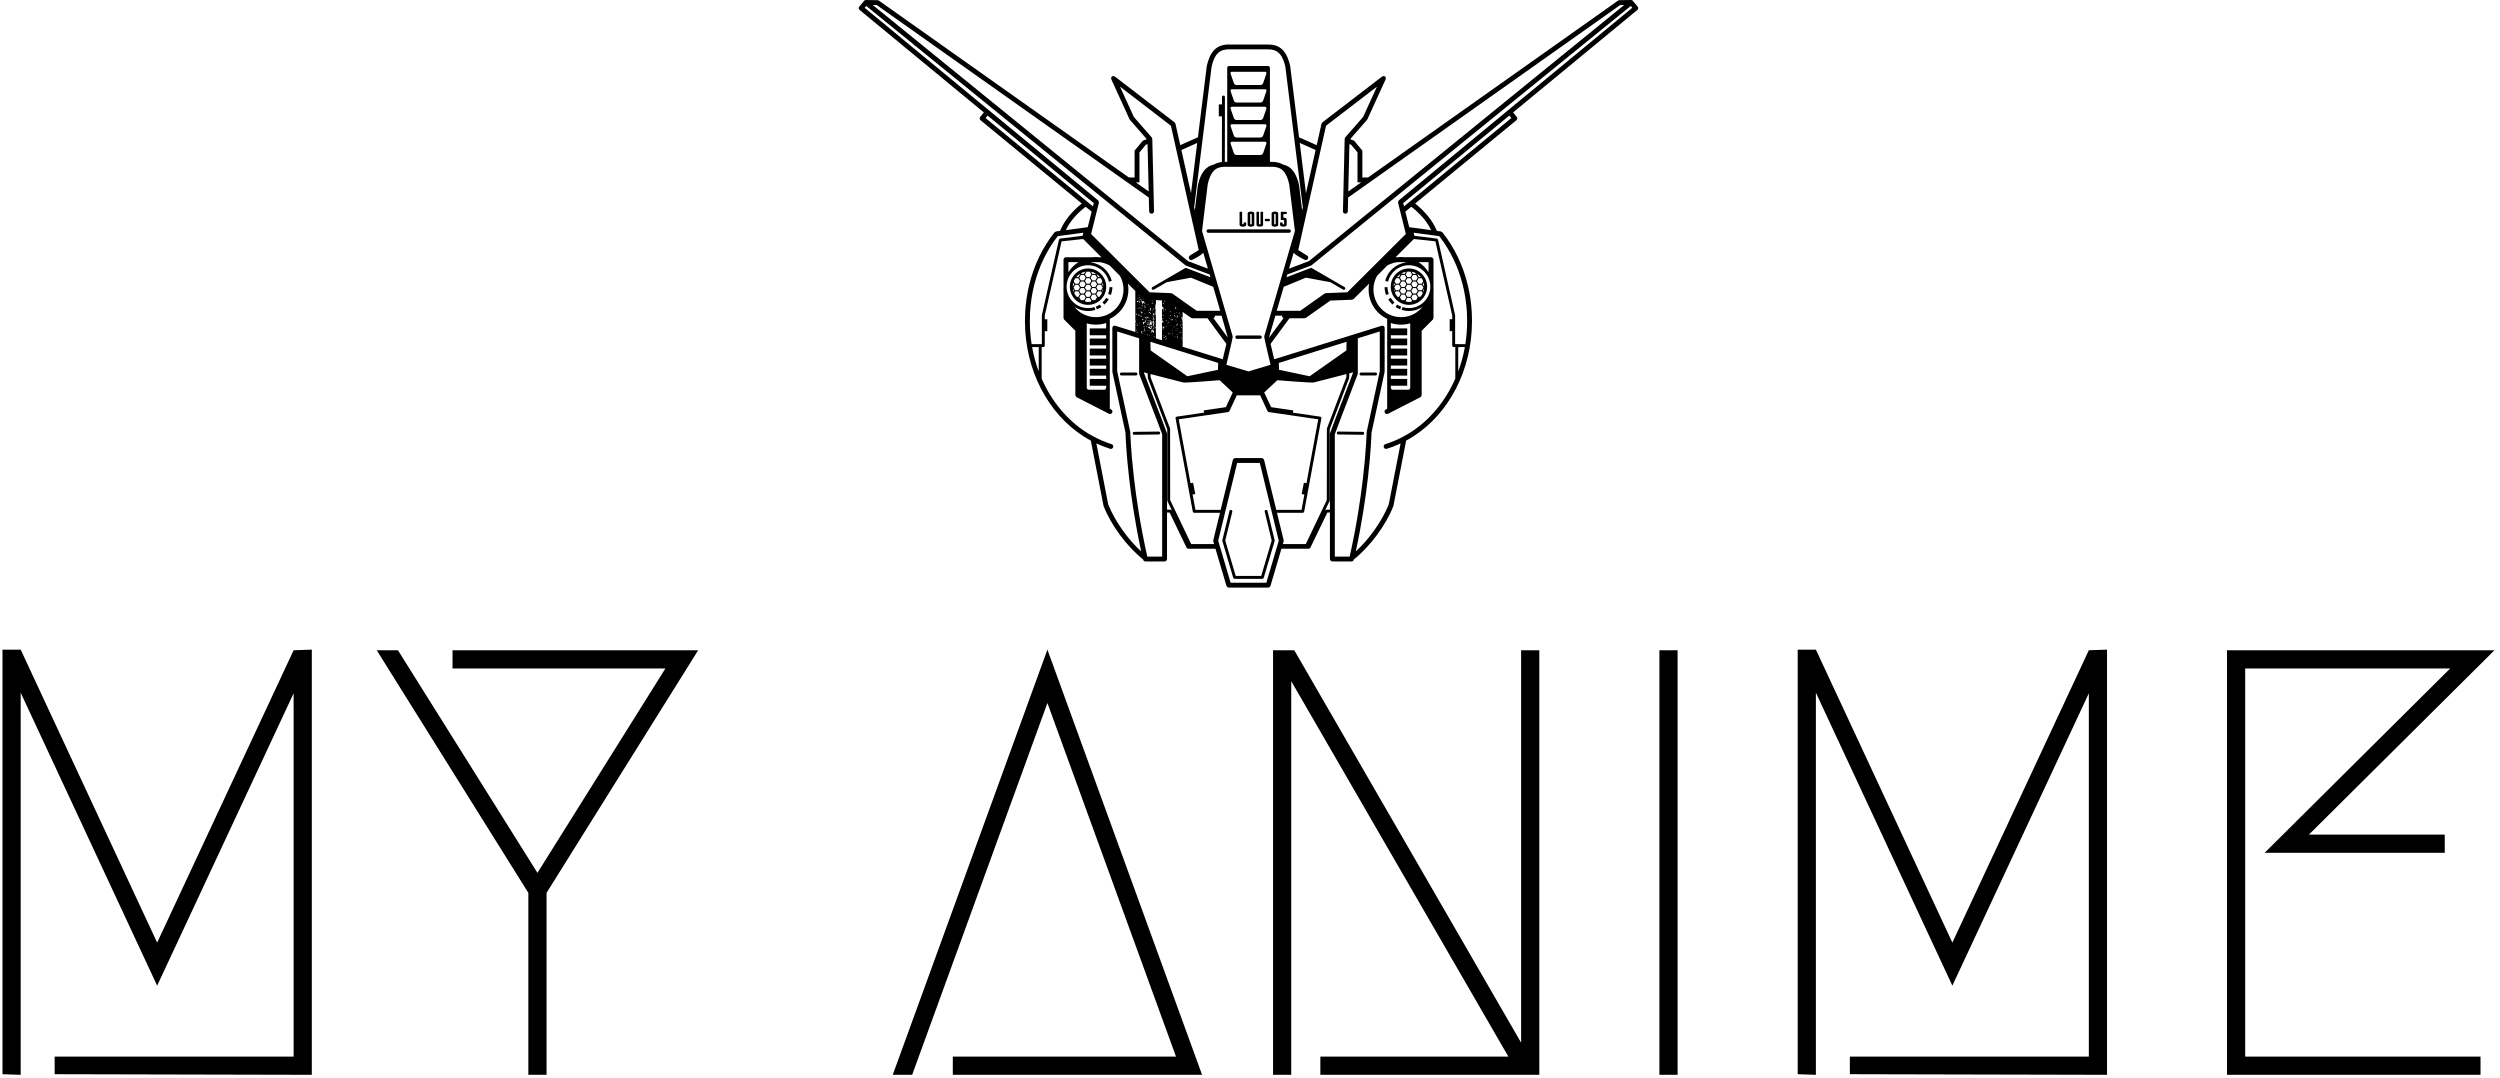 <svg xmlns="http://www.w3.org/2000/svg" version="1.1" xmlns:xlink="http://www.w3.org/1999/xlink" xmlns:svgjs="http://svgjs.dev/svgjs" width="1000" height="431" viewBox="0 0 1000 431"><g transform="matrix(1,0,0,1,-0.606,-0.536)"><svg viewBox="0 0 396 171" data-background-color="#89939e" preserveAspectRatio="xMidYMid meet" height="431" width="1000" xmlns="http://www.w3.org/2000/svg" xmlns:xlink="http://www.w3.org/1999/xlink"><defs></defs><g id="tight-bounds" transform="matrix(1,0,0,1,0.24,0.213)"><svg viewBox="0 0 395.52 170.575" height="170.575" width="395.52"><g><svg viewBox="0 0 395.52 170.575" height="170.575" width="395.52"><g><svg viewBox="0 0 395.52 170.575" height="170.575" width="395.52"><g><svg viewBox="0 0 395.52 170.575" height="170.575" width="395.52"><g transform="matrix(1,0,0,1,0,103.098)"><svg viewBox="0 0 395.52 67.476" height="67.476" width="395.52"><g><svg viewBox="0 0 395.52 67.476" height="67.476" width="395.52"><g><svg viewBox="0 0 395.52 67.476" height="67.476" width="395.52"><g transform="matrix(1,0,0,1,0,0)"><svg width="395.52" viewBox="4.95 -35.05 205.43 35.05" height="67.476" data-palette-color="#000000"><path d="M9.25-0.05L9.25-1.5 28.95-1.5 28.95-31.45 17.7-7.35 6.45-31.5 6.45 0 4.95-0.05 4.95-35.05 6.45-35.05 17.7-10.9 28.95-35 30.45-35.05 30.45 0 9.25-0.05ZM42.05-33.5L42.05-35 62.3-35 49.8-15 49.8 0 48.3 0 48.3-15 35.8-35 37.55-35 49.05-16.65 59.6-33.5 42.05-33.5ZM83.29 0L83.29-1.5 101.69-1.5 91.09-30.65 79.94 0 78.34 0 91.09-35.05 103.84 0 83.29 0ZM113.59 0L113.59-1.5 129.09-1.5 111.19-32.45 111.19 0 109.69 0 109.69-35 111.44-35 130.14-2.65 130.14-35 131.64-35 131.64 0 113.59 0ZM143.04-35L143.04 0 141.54 0 141.54-35 143.04-35ZM157.24-0.05L157.24-1.5 176.94-1.5 176.94-31.45 165.69-7.35 154.44-31.5 154.44 0 152.94-0.05 152.94-35.05 154.44-35.05 165.69-10.9 176.94-35 178.44-35.05 178.44 0 157.24-0.05ZM206.28-19.8L206.28-18.3 191.43-18.3 206.73-33.5 189.83-33.5 189.83-1.5 209.23-1.5 209.23 0 188.33 0 188.33-35 210.38-35 195.08-19.8 206.28-19.8Z" opacity="1" transform="matrix(1,0,0,1,0,0)" fill="#000000" class="undefined-text-0" data-fill-palette-color="primary" id="text-0"></path></svg></g></svg></g></svg></g></svg></g><g transform="matrix(1,0,0,1,135.907,0)"><svg viewBox="0 0 123.705 93.252" height="93.252" width="123.705"><g><svg xmlns="http://www.w3.org/2000/svg" xmlns:xlink="http://www.w3.org/1999/xlink" version="1.1" x="0" y="0" viewBox="0.415 10.954 99.17 74.757" enable-background="new 0 0 100 100" xml:space="preserve" height="93.252" width="123.705" class="icon-icon-0" data-fill-palette-color="accent" id="icon-0"><path fill="#000000" d="M55.169 40.57H44.884c-0.293 0-0.293-0.438 0-0.438h10.285C55.46 40.132 55.46 40.569 55.169 40.57zM54.436 39.792c0.235 0 0.428-0.094 0.428-0.21v-0.721c0-0.118-0.191-0.214-0.424-0.214v-0.454h0.393c0.023 0 0.041-0.068 0.041-0.145 0-0.081-0.018-0.149-0.041-0.149h-0.721v1.044h0.235c0.14 0 0.185 0.028 0.185 0.092v0.415c0 0.024-0.041 0.047-0.096 0.047-0.05 0-0.089-0.022-0.089-0.047v-0.159c0-0.022-0.077-0.044-0.168-0.044-0.088 0-0.161 0.021-0.161 0.044v0.291C54.018 39.696 54.204 39.792 54.436 39.792zM52.943 39.582v-1.497c0-0.119 0.188-0.215 0.42-0.215 0.234 0 0.42 0.096 0.42 0.215v1.497c0 0.114-0.186 0.21-0.42 0.21C53.132 39.792 52.943 39.696 52.943 39.582zM53.271 39.45c0 0.025 0.041 0.047 0.094 0.047s0.092-0.023 0.092-0.047v-1.238c0-0.025-0.039-0.045-0.092-0.045s-0.094 0.02-0.094 0.045V39.45zM52.68 39.092c0.023 0 0.041-0.063 0.041-0.145 0-0.082-0.018-0.149-0.041-0.149h-0.564c-0.022 0-0.036 0.068-0.036 0.149 0 0.081 0.014 0.145 0.036 0.145H52.68zM51.438 39.792c0.231 0 0.42-0.096 0.42-0.21v-1.655c0-0.021-0.072-0.039-0.162-0.039s-0.166 0.018-0.166 0.039v1.523c0 0.024-0.041 0.047-0.092 0.047-0.054 0-0.097-0.022-0.097-0.047v-1.523c0-0.021-0.071-0.039-0.16-0.039-0.09 0-0.166 0.018-0.166 0.039v1.655C51.015 39.696 51.201 39.792 51.438 39.792zM51.472 53.631h-2.924c-0.293 0-0.293 0.438 0 0.438h2.924C51.765 54.068 51.765 53.631 51.472 53.631zM99.467 12.225L83.666 25.257l0.457 0.563c0.129 0.16 0.074 0.338-0.045 0.437L71.205 36.848c1.287 1.033 2.225 2.183 2.766 3.483l0.504 0.067c0.027 0.004 0.182 0.092 0.199 0.115 1.494 1.877 2.6 4.148 3.213 6.658v0.004c0.276 1.119 0.454 2.291 0.52 3.498v0.007c0.021 0.366 0.031 0.741 0.031 1.12 0 6.298-2.994 11.802-7.438 14.655-0.308 0.197-0.623 0.381-0.94 0.554l-0.914 4.689-0.707 3.625c-0.939 2.44-3.002 5.196-5.033 6.807-0.022 0.134-0.123 0.254-0.308 0.254h-2.424c-0.166 0-0.312-0.145-0.312-0.312v-5.911h-0.328l-2.174 4.498c-0.021 0.041-0.123 0.104-0.168 0.104h-3.498l-1.393 4.726c-0.031 0.103-0.193 0.222-0.299 0.222h-5.008c-0.104 0-0.27-0.119-0.297-0.222l-1.396-4.726h-3.494c-0.045 0-0.147-0.063-0.168-0.104l-2.174-4.498h-0.328v5.911c0 0.167-0.145 0.312-0.311 0.312h-2.424c-0.182 0-0.284-0.12-0.307-0.254-2.031-1.612-4.094-4.366-5.033-6.807l-0.705-3.625-0.914-4.689c-0.32-0.173-0.632-0.358-0.943-0.554-4.447-2.854-7.439-8.357-7.439-14.655 0-0.379 0.01-0.754 0.031-1.127 0.069-1.209 0.245-2.379 0.518-3.502h0.002c0.613-2.512 1.719-4.781 3.213-6.658 0.019-0.023 0.172-0.111 0.201-0.115l0.5-0.067c0.543-1.299 1.481-2.45 2.768-3.483L15.921 26.257c-0.119-0.099-0.174-0.278-0.043-0.437l0.457-0.563L0.532 12.225c-0.16-0.132-0.139-0.323-0.039-0.441L1.072 11.1c0.05-0.087 0.14-0.147 0.271-0.145l1.47 0.022c0.125 0.004 0.16 0.047 0.174 0.059l31.8 22.497h0.723v-3.415l1.045-1.261 0.508-0.201-2.141-2.446-0.049-0.074-2.299-5.038c-0.164-0.36 0.157-0.617 0.471-0.373l7.555 5.8c0.019 0.018 0.109 0.155 0.113 0.179l0.609 2.718 2.248-1.004 1.125-9.064c0.394-1.8 1.215-2.739 2.787-2.739h5.038c1.409 0 2.228 0.748 2.661 2.243 0.046 0.152 0.089 0.327 0.125 0.496l1.125 9.062 2.25 1.006 0.607-2.718c0.006-0.025 0.093-0.161 0.112-0.179l7.556-5.8c0.313-0.244 0.637 0.013 0.471 0.373l-2.299 5.038-0.049 0.074-2.142 2.446 0.508 0.201 1.045 1.261v3.415h0.724l31.799-22.498c0.015-0.012 0.052-0.055 0.177-0.059l1.469-0.022c0.13-0.001 0.22 0.058 0.271 0.145l0.578 0.685C99.607 11.902 99.628 12.093 99.467 12.225zM62.841 29.283l-0.144 6.028 1.64-1.156H63.87v-3.812l-0.8-0.968L62.841 29.283zM56.332 42.768l1.117 0.697c0.35 0.219 0.021 0.747-0.328 0.527-0.166-0.103-1.094-0.507-1.369-0.893l-0.594 2.034 2.525-0.952 40.119-32.593-0.512 0.01L62.678 36.084l-0.041 1.752c-0.01 0.416-0.631 0.399-0.619-0.016l0.217-9.196c0-0.022 0.061-0.18 0.078-0.196l2.269-2.594 1.764-3.859-6.478 4.974L56.332 42.768zM53.919 47.177l1.989-6.837-0.727-5.946c-0.359-1.633-1.008-2.223-2.176-2.223h-6.012c-1.168 0-1.817 0.59-2.178 2.223l-0.723 5.946 1.987 6.837 1.02 3.505 0.883 3.034 0.014 0.086c0 0.179-0.809 3.562-0.809 3.562l2.811 0.843 2.812-0.843c0 0-0.81-3.384-0.81-3.562l0.012-0.086 0.886-3.034L53.919 47.177zM52.626 53.838l0.01 0.061 1.824-2.476c-0.138-0.047-0.203-0.182-0.197-0.312h-0.844L52.626 53.838zM56.768 73.809l0.279-1.438 0.328 0.062L57.51 71.7l1.367-7.4-6.295-0.92c-0.034-0.004-0.127-0.073-0.143-0.104l-0.054-0.106-0.897-1.92h-2.976l-0.9 1.92-0.053 0.106c-0.012 0.031-0.108 0.101-0.143 0.104l-6.291 0.92 1.365 7.4 0.136 0.733 0.328-0.062 0.281 1.439-0.344 0.063 0.361 1.949h3.209l1.006-4.123 0.546-2.234c0.026-0.11 0.186-0.235 0.301-0.235h3.369c0.113 0 0.276 0.125 0.301 0.235l0.545 2.234 1.006 4.123h3.215l0.359-1.949L56.768 73.809zM36.885 53.143l-0.049-0.08 0.018-0.193-0.064-0.031-0.033 0.098 0.033 0.159L36.885 53.143zM36.773 53.436l-0.047 0.028 0.129 0.033L36.773 53.436zM36.79 52.773l-0.033-0.127-0.047 0.112L36.79 52.773zM36.886 52.438l-0.209 0.017v0.112l0.049 0.031 0.031-0.13L36.886 52.438zM36.372 53.191v0.097l0.111 0.098 0.08-0.063-0.111-0.051-0.016-0.177h-0.113L36.372 53.191zM37.239 50.718l0.16 0.019 0.08 0.029 0.014-0.084 0.002-0.027-0.031-0.014-0.116 0.041L37.239 50.718zM37.368 50.507l0.031-0.045-0.08-0.018-0.064 0.098L37.368 50.507zM37.915 50.157v0.078l0.078-0.03 0.033-0.048H37.915zM37.946 49.369l0.047-0.098-0.078 0.065L37.946 49.369zM38.222 50.582l-0.131 0.023 0.057 0.076 0.008 0.004 0.066 0.086-0.084-0.021 0.049 0.08 0.031 0.399v1.302 0.079l0.002 0.244 0.002 0.297-0.131 0.07 0.131-0.029 0.004 0.814 0.795 0.246-0.027-0.104v-2.277l0.061 0.113h0.129l-0.016-0.129-0.113-0.066-0.061-0.309 0.094-0.062-0.094-0.01-0.002-0.731v-0.37l0.078-0.043 0.082 0.098 0.08-0.083-0.016-0.096-0.225 0.048 0.209-0.128-0.082-0.063-0.08-0.048-0.045-0.153-0.002-0.666-0.768-0.036-0.006 0.486-0.062 0.112 0.012 0.165-0.045 0.092 0.061 0.352-0.027-0.064v0.114h0.035L38.222 50.582zM39.696 51.859l-0.111-0.209-0.016 0.113L39.696 51.859zM39.665 52.1l0.049 0.049v-0.146L39.665 52.1zM39.57 52.438v0.111l0.08-0.096L39.57 52.438zM39.552 53.996l-0.047 0.08-0.129-0.016 0.08 0.08 0.176-0.095L39.552 53.996zM39.391 52.501l0.016 0.097 0.016-0.097H39.391zM39.489 51.695l-0.033-0.028-0.049 0.097L39.489 51.695zM39.536 53.833l-0.031-0.161-0.082 0.018 0.033 0.129L39.536 53.833zM39.505 50.348l-0.049-0.032-0.129 0.065 0.162 0.048L39.505 50.348zM39.407 49.288l-0.047-0.096-0.064 0.207L39.407 49.288zM39.216 53.834L39.2 53.932h0.096l0.08-0.08L39.216 53.834zM39.103 53.545l0.031 0.146 0.082 0.031L39.103 53.545zM39.232 52.855l-0.08-0.082-0.098 0.031-0.031 0.051H39.232zM39.296 52.66l-0.033-0.129L39.07 52.5l0.018 0.081v0.146l0.064-0.115 0.08 0.115 0.064 0.016V52.66zM39.216 51.068l-0.162-0.077 0.098 0.159L39.216 51.068zM39.038 51.572l0.145-0.098v-0.052L39.038 51.572zM39.216 50.59l0.047-0.096-0.08-0.015-0.016 0.08L39.216 50.59zM39.278 49.642l-0.031-0.096-0.129-0.015 0.082 0.126L39.278 49.642zM37.947 53.32l-0.031-0.111V53.16l0.078-0.049-0.047-0.079-0.08-0.082-0.064 0.082 0.016-0.114h-0.098l-0.145 0.018 0.162 0.127-0.162 0.146 0.113 0.128-0.016-0.146 0.16-0.112-0.031 0.162L37.947 53.32zM37.818 53.463v0.051l0.08-0.033L37.818 53.463zM37.946 53.752l0.096 0.098v-0.16L37.946 53.752zM38.059 52.68l-0.113 0.047-0.08 0.047-0.082 0.019 0.018 0.065 0.127-0.051L38.059 52.68zM37.929 52.63l-0.078-0.019v0.084L37.929 52.63zM38.091 52.611l0.016 0.099 0.111-0.03-0.158-0.146-0.082-0.096-0.016-0.129 0.016-0.129-0.16 0.051 0.08 0.19L38.091 52.611zM37.818 52.02l-0.016 0.08h0.096l0.129 0.032 0.033-0.082-0.131-0.062v-0.082l0.064-0.096-0.064-0.113-0.047 0.113-0.098 0.032L37.818 52.02zM37.916 51.411l0.014-0.115-0.078-0.11-0.098 0.078h0.08l0.082 0.227-0.098 0.031-0.016 0.08 0.127-0.017 0.082 0.097-0.018-0.097 0.049-0.096L37.916 51.411zM38.186 51.875l-0.113-0.048 0.082 0.065L38.186 51.875zM38.172 52.21l-0.016 0.081h0.031L38.172 52.21zM38.059 50.831l-0.033 0.03 0.16 0.146-0.031-0.146L38.059 50.831zM37.833 50.816l0.018 0.192 0.078-0.034-0.014 0.161 0.078-0.032 0.018-0.209L37.833 50.816zM37.898 50.282l-0.064 0.098-0.096 0.017 0.08 0.047 0.08-0.047V50.282zM37.883 49.562l-0.049-0.082-0.096-0.029 0.064 0.127v0.064L37.883 49.562zM37.803 49.242l-0.051-0.12L37.65 49.12 37.803 49.242zM37.415 51.552l-0.08-0.096v0.081L37.415 51.552zM37.368 51.729l0.096 0.017h0.129l0.031-0.05-0.16-0.028L37.368 51.729zM37.319 51.873l-0.016 0.098 0.096-0.033 0.016-0.063v-0.001H37.319zM37.255 52.164l0.033 0.111 0.127-0.029v-0.098l-0.047-0.099L37.255 52.164zM37.336 52.386l0.08 0.081 0.16 0.018-0.047-0.031-0.096-0.096L37.336 52.386zM37.609 52.246l0.129 0.029-0.018-0.144-0.08-0.159 0.066-0.099-0.098-0.047-0.113 0.048-0.062 0.195h0.096l-0.082 0.16 0.033 0.062L37.609 52.246zM37.624 49.595l0.016 0.032 0.066-0.081L37.624 49.595zM37.48 50.797l-0.016 0.096 0.096-0.031 0.065-0.064H37.48zM37.593 50.507l-0.018-0.126-0.016-0.243-0.113 0.033v0.064l0.049 0.098v0.096L37.593 50.507zM37.464 50.059l-0.031-0.129-0.018 0.096L37.464 50.059zM37.254 49.705l-0.033-0.078-0.078 0.062 0.096 0.062L37.254 49.705zM37.047 51.297l-0.016 0.098-0.096-0.018-0.08-0.062-0.033 0.08 0.113 0.062 0.191-0.018-0.016-0.078 0.162-0.018 0.047-0.096L37.047 51.297zM37.175 51.648l0.047 0.177 0.051-0.112L37.175 51.648zM37.046 51.682l0.049 0.098 0.031-0.016L37.046 51.682zM36.95 51.811l0.016-0.082-0.16 0.017 0.062 0.129 0.098 0.019L36.95 51.811zM36.21 49.466l-0.031-0.082-0.08-0.142 0.064-0.083-0.064 0.018-0.049 0.078L36.034 49.4 36.21 49.466zM36.147 49.657l-0.08-0.016 0.096 0.098L36.147 49.657zM36.034 48.87h0.193l-0.16-0.096L36.034 48.87zM36.13 48.534l-0.062-0.065-0.018 0.112L36.13 48.534zM36.13 48.983l-0.031 0.098 0.08-0.066L36.13 48.983zM36.275 49.112l0.098-0.049-0.049-0.08-0.129 0.129H36.275zM36.854 49.399l-0.129-0.031-0.129-0.126L36.5 49.255l-0.162-0.078-0.031 0.127h0.16l0.047 0.08-0.111 0.096 0.098 0.13 0.16-0.144 0.096-0.016L36.854 49.399zM36.772 49.513v0.082l0.049 0.078 0.047-0.096L36.772 49.513zM36.726 50.269l0.047 0.065 0.033-0.098L36.726 50.269zM36.581 49.996L36.532 49.9l-0.064 0.046L36.581 49.996zM36.532 50.975h0.031l0.018-0.08L36.532 50.975zM36.612 49.673l-0.209 0.113-0.08-0.062 0.145 0.143 0.064-0.116L36.612 49.673zM36.227 49.997l0.096 0.063 0.065-0.016L36.227 49.997zM36.274 50.253l0.098 0.03 0.096-0.03-0.16-0.048L36.274 50.253zM36.258 50.573l0.08 0.095 0.006 0.014 0.059 0.135 0.098-0.019 0.014-0.116v-0.014l-0.111-0.016-0.049-0.079H36.258zM36.484 51.551L36.453 51.6l0.062 0.096 0.131-0.077L36.484 51.551zM36.692 50.525l-0.016-0.081-0.064-0.016L36.692 50.525zM36.661 51.667l0.08-0.032h-0.08V51.667zM36.79 51.361l-0.098-0.018-0.031 0.051L36.79 51.361zM36.901 50.781l-0.111 0.017-0.033 0.115L36.901 50.781zM37.015 51.635l-0.018-0.083-0.062 0.033L37.015 51.635zM37.046 51.199l-0.129 0.031 0.113 0.018L37.046 51.199zM36.917 50.026l-0.063-0.081 0.031-0.113h-0.113l0.049 0.305L36.917 50.026zM36.901 49.09c-0.088-0.004-0.2-0.051-0.25-0.078 0.05 0.027 0.158 0.074 0.182 0.074L36.901 49.09zM36.637 49.006l-0.021-0.021 0.032 0.095 0.08 0.016-0.089-0.089C36.638 49.006 36.637 49.006 36.637 49.006zM35.92 49.337l0.098-0.144-0.209 0.078 0.016 0.082 0.08 0.031 0.064 0.083L35.92 49.337zM35.89 50.863v0.111l0.031-0.031L35.89 50.863zM35.857 51.585l-0.096 0.082 0.08-0.019L35.857 51.585zM35.745 52.163l0.016 0.097 0.096-0.16L35.745 52.163zM35.97 48.967l-0.08-0.08v0.145L35.97 48.967zM35.73 50.138l-0.018 0.131 0.049-0.131H35.73zM35.697 51.009l0.049 0.078 0.033-0.256H35.73L35.697 51.009zM35.712 53.062l0.082-0.127-0.082-0.018V53.062zM35.76 53.225l0.014 0.021 0.096 0.028 0.02-0.147L35.76 53.225zM35.922 52.275l-0.143 0.111 0.078 0.066L35.922 52.275zM35.969 50.22l0.016 0.128 0.016-0.21-0.081-0.046L35.969 50.22zM35.938 51.009l0.111 0.109 0.098-0.031 0.016-0.078-0.209-0.018L35.938 51.009zM36.13 52.18l0.08 0.019-0.047-0.082L36.13 52.1V52.18zM36.259 50.188l-0.145-0.128-0.064 0.098 0.098-0.02L36.259 50.188zM36.243 51.167l0.016 0.049 0.209-0.03-0.129-0.082L36.243 51.167zM36.582 53.16l0.064-0.081-0.098-0.063L36.582 53.16zM36.71 52.164l-0.064-0.127 0.111-0.034h0.098l-0.049-0.097-0.113-0.014-0.111 0.062L36.564 52.1l0.033 0.047-0.016 0.099L36.71 52.164zM36.966 52.083v-0.081h-0.098L36.966 52.083zM36.95 52.532l0.16-0.048v-0.079l-0.08 0.016L36.95 52.532zM37.046 53.464l0.064 0.131 0.016 0.062 0.049-0.112L37.046 53.464zM37.19 52.275l-0.047-0.159-0.08 0.032 0.031 0.082 0.016 0.078L37.19 52.275zM37.255 51.973h-0.111l0.031 0.098L37.255 51.973zM37.191 53.048l0.049-0.082-0.049-0.016V53.048zM37.274 52.661l0.127 0.034 0.146-0.163-0.1 0.017-0.078-0.031-0.178 0.031L37.274 52.661zM37.658 52.743l0.049-0.226 0.127-0.111-0.127 0.048-0.131-0.112 0.049 0.08v0.191l-0.049 0.066-0.143 0.03L37.4 52.855 37.658 52.743zM37.335 53.545l0.033 0.079 0.096-0.015L37.335 53.545zM37.52 54.436l0.031 1.101 4.67 3.287 3.898-0.825 0.025-0.87L37.52 54.436zM39.794 51.905l-0.018 0.065 0.129 0.049-0.033-0.082L39.794 51.905zM39.843 51.729l-0.033-0.094v0.094H39.843zM40.13 51.087l-0.08-0.063-0.031 0.112 0.062 0.08v-0.098L40.13 51.087zM40.067 53.32l0.014 0.097 0.082 0.019L40.067 53.32zM40.099 50.702l-0.002-0.021-0.016-0.123h-0.096l0.096 0.123L40.099 50.702zM39.923 51.505l0.111 0.065v-0.131L39.923 51.505zM39.89 53.418l-0.018-0.096-0.078 0.063 0.143 0.177L39.89 53.418zM40.308 53.562l0.096 0.032-0.049-0.079L40.308 53.562zM40.324 53.385l0.049-0.064-0.098-0.032L40.324 53.385zM40.404 53.032l-0.096-0.066 0.031 0.082L40.404 53.032zM40.308 52.371l0.016-0.064-0.096 0.017L40.308 52.371zM40.372 51.65l-0.064-0.099-0.098 0.033-0.047 0.082 0.112 0.047L40.372 51.65zM40.501 52.646l0.016-0.049-0.098 0.032L40.501 52.646zM40.969 51.281l0.016-0.258-0.082 0.096L40.887 51.2l0.062 0.114 0.082 0.029 0.062-0.048L40.969 51.281zM40.933 53.818l-0.031 0.228 0.113-0.244-0.082-0.049-0.08-0.047L40.933 53.818zM40.949 52.132l-0.096-0.017 0.115 0.145h0.096L40.949 52.132zM41.046 51.411l-0.078 0.012v0.033L41.046 51.411zM40.869 52.357l-0.016 0.096 0.096-0.146-0.143-0.062L40.869 52.357zM40.868 52.695l0.033 0.109 0.096 0.016L40.868 52.695zM40.853 51.826l-0.047-0.081-0.08 0.047L40.853 51.826zM40.806 51.505v-0.11l-0.033 0.11H40.806zM40.806 51.312l-0.018-0.113-0.08-0.049 0.049 0.13L40.806 51.312zM40.692 51.572l0.016 0.125 0.018-0.096L40.692 51.572zM40.726 52.934l0.096 0.082-0.049-0.113L40.726 52.934zM40.806 53.447l0.08-0.047-0.08 0.017V53.447zM41.063 53.53l-0.115 0.015 0.049 0.064L41.063 53.53zM41.079 53.079l-0.064-0.08-0.031 0.049L41.079 53.079zM40.932 50.798l-0.105-0.116-0.021-0.027 0.008 0.027 0.023 0.069L40.932 50.798zM40.852 50.171l-0.127-0.111-0.08 0.032v0.128l0.143-0.032L40.852 50.171zM40.548 50.848l0.113 0.03-0.015-0.08L40.548 50.848zM40.645 53.802h0.031l0.016-0.079L40.645 53.802zM40.532 51.038l0.016 0.098 0.098 0.063v-0.112L40.532 51.038zM40.532 52.453l0.016 0.079 0.064-0.064L40.532 52.453zM40.581 53.753l-0.048 0.081 0.064 0.018L40.581 53.753zM41.125 50.781l0.016 0.097 0.178-0.16L41.125 50.781zM41.239 50.398l0.004-0.031-0.082-0.059L41.239 50.398zM41.479 53.945l-0.049 0.101 0.08-0.035-0.062-0.145-0.064 0.098L41.479 53.945zM41.4 53.271l0.08-0.062-0.096-0.064L41.4 53.271zM41.511 52.678l0.066-0.08-0.113-0.065 0.016 0.098L41.511 52.678zM41.479 51.971l-0.08-0.08 0.049 0.096L41.479 51.971zM41.334 52.341l0.096 0.046 0.018-0.207L41.334 52.341zM41.384 51.874l-0.033-0.097-0.016 0.097H41.384zM41.351 51.009l-0.031-0.096-0.047 0.174L41.351 51.009zM41.272 53.125l-0.033 0.229 0.08-0.065L41.272 53.125zM41.16 51.15v0.098l0.064-0.081L41.16 51.15zM46.724 56.658c0.139-0.581 0.326-1.357 0.463-1.951l-2.4-3.266h-1.922c-0.018 0-0.164-0.045-0.18-0.057l-0.998-0.703-0.066-0.05v0.05l0.002 0.662h-0.191v0.096l0.08 0.035 0.082-0.019 0.006 0.146h-0.088l0.033 0.112h0.033l0.023-0.083 0.023 0.549-0.016 0.08 0.016 0.161-0.004 1.231 0.004 0.182-0.002 0.357-0.094-0.006 0.094 0.043 0.002 0.473-0.002 0.367L46.724 56.658zM47.364 53.896l-0.785-2.785h-0.842c0.008 0.13-0.058 0.265-0.195 0.312L47.364 53.896zM47.727 22.56l0.408 1.188c0.047 0.138 0.195 0.25 0.332 0.25h3.064c0.139 0 0.287-0.112 0.336-0.25l0.408-1.188c0.045-0.137-0.027-0.25-0.166-0.25h-4.222C47.753 22.31 47.681 22.423 47.727 22.56zM48.135 21.523c0.047 0.137 0.195 0.247 0.332 0.247h3.064c0.139 0 0.287-0.11 0.336-0.247l0.408-1.188c0.045-0.138-0.027-0.25-0.166-0.25h-4.222c-0.135 0-0.207 0.112-0.161 0.25L48.135 21.523zM47.727 24.785l0.408 1.188c0.047 0.136 0.195 0.249 0.332 0.249h3.064c0.139 0 0.287-0.113 0.336-0.249l0.408-1.188c0.045-0.138-0.027-0.248-0.166-0.248h-4.222C47.753 24.537 47.681 24.647 47.727 24.785zM47.727 27.011l0.408 1.188c0.047 0.139 0.195 0.248 0.332 0.248h3.064c0.139 0 0.287-0.109 0.336-0.248l0.408-1.188c0.045-0.139-0.027-0.25-0.166-0.25h-4.222C47.753 26.761 47.681 26.872 47.727 27.011zM47.727 29.235l0.408 1.19c0.047 0.136 0.195 0.246 0.332 0.246h3.064c0.139 0 0.287-0.11 0.336-0.246l0.408-1.19c0.045-0.136-0.027-0.248-0.166-0.248h-4.222C47.753 28.987 47.681 29.1 47.727 29.235zM56.52 29.135l0.793 6.399 1.229-5.493L56.52 29.135zM43.089 37.325l0.084 0.375 0.385-3.159c0.322-1.479 0.91-2.407 2.074-2.667 0.283-0.163 0.611-0.266 0.988-0.309l0.006-5.812h-0.402v-1.521h0.406v-0.931c0.002-0.247 0.373-0.247 0.373 0l-0.01 8.249h0.303V19.595c0-0.135 0.109-0.248 0.248-0.248h4.938c0.139 0 0.248 0.113 0.248 0.248V31.55h0.274c0.537 0 0.987 0.107 1.362 0.324 1.162 0.26 1.748 1.188 2.074 2.667l0.385 3.167 0.085-0.377-2.218-17.873c-0.032-0.151-0.069-0.293-0.108-0.428-0.377-1.297-0.996-1.797-2.065-1.797h-5.038c-1.166 0-1.815 0.596-2.176 2.227L43.089 37.325zM41.46 30.042l1.227 5.487 0.791-6.392L41.46 30.042zM35.663 34.155l1.639 1.156-0.143-6.028-0.23 0.092-0.799 0.968v3.812H35.663zM2.198 11.589L42.319 44.18l2.52 0.951-0.592-2.033c-0.277 0.386-1.201 0.79-1.365 0.893-0.351 0.22-0.68-0.307-0.33-0.527l1.117-0.697-1.176-5.256c-0.021-0.04-0.033-0.091-0.033-0.146L40.132 26.95l-6.477-4.974 1.762 3.859 2.27 2.594c0.015 0.015 0.076 0.174 0.076 0.196l0.22 9.196c0.01 0.415-0.611 0.432-0.621 0.016l-0.043-1.752L2.708 11.599 2.198 11.589zM30.863 36.44c0.061 0.05 0.124 0.242 0.104 0.316l-0.99 3.966 7.447 7.422 2.725 0.106c0.016 0 0.154 0.047 0.168 0.057l3.094 2.188h2.99l-0.887-3.055-0.646-0.262-2.18-0.896L39.6 46.854l-0.557 0.323-1.08 0.622c-0.213 0.126-0.401-0.195-0.184-0.32l4.234-2.453 3.145 1.198-0.102-0.347-3.004-1.133-0.086-0.05-40.6-32.983-0.197 0.233L30.863 36.44zM29.806 53.604v-0.869h2.088v-0.689c-0.412 0.137-0.85 0.211-1.307 0.211-0.404 0-0.795-0.058-1.164-0.168v8.199c0 0.137 0.109 0.249 0.248 0.249h1.973c0.139 0 0.25-0.112 0.25-0.249v-0.26h-2.088V59.16h2.088v-0.418h-2.088v-0.867h2.088v-0.417h-2.088V56.59h2.088v-0.416h-2.088v-0.869h2.088v-0.414h-2.088v-0.869h2.088v-0.418H29.806zM32.586 50.678c0.916-0.635 1.516-1.692 1.516-2.891 0-0.209-0.018-0.41-0.053-0.609v-0.002c-0.07-0.41-0.215-0.797-0.418-1.146l-1.287-1.302c-0.416-0.222-0.861-0.373-1.332-0.426h-0.848c-0.088 0.007-0.174 0.022-0.26 0.04 1.32 0.132 2.394 1.091 2.697 2.354l-0.361 0.089c-0.287-1.197-1.365-2.088-2.65-2.088-1.424 0-2.592 1.087-2.717 2.479-0.008 0.082-0.012 0.164-0.012 0.249 0 1.507 1.221 2.726 2.729 2.726 0.287 0 0.558-0.044 0.816-0.127l0.113 0.354c-0.293 0.094-0.604 0.146-0.93 0.146-0.644 0-1.242-0.196-1.738-0.531 0.213 0.263 0.459 0.494 0.736 0.683v0.007c0.568 0.389 1.256 0.62 2 0.62C31.329 51.302 32.017 51.068 32.586 50.678zM28.368 44.303h-1.279v1.282C27.415 45.065 27.853 44.628 28.368 44.303zM30.213 37.211l0.105-0.418L16.814 25.656l-0.26 0.317L30.213 37.211zM26.761 40.233l2.791-0.377 0.494-1.976-0.76-0.627C28.261 38.056 27.321 39.043 26.761 40.233zM22.408 54.738h1.301v-3.678l0.088-0.379 2.09-9.234c0.012-0.055 0.101-0.139 0.16-0.143l2.85-0.35c0.016-0.126 0.051-0.267 0.088-0.396l-3.25 0.44c-1.371 1.751-2.398 3.855-2.984 6.181h-0.002c-0.283 1.121-0.465 2.293-0.535 3.502-0.021 0.373-0.031 0.743-0.031 1.12C22.183 52.805 22.261 53.788 22.408 54.738zM23.314 55.109h-0.84c0.192 1.078 0.475 2.117 0.84 3.101V55.109zM36.35 81.105c-0.779-3.616-1.256-6.86-1.547-9.407-0.377-3.289-0.443-5.416-0.451-5.689l-1.668-7.739-0.008-5.572c0-0.234 0.177-0.363 0.402-0.293l2.523 0.785 0.002-1.154v-0.206l0.08 0.094 0.016-0.081-0.096-0.104v-0.477V50.68l-0.002-1.18 0.002-0.084-0.002-0.55v-0.892L35.6 47.973l-0.801-0.797-0.145-0.146c0.007 0.05 0.015 0.096 0.023 0.146 0.029 0.201 0.045 0.402 0.045 0.611 0 1.127-0.449 2.145-1.178 2.891v0.002c-0.34 0.344-0.743 0.635-1.188 0.846v11.427l0.166 0.086c0.369 0.188 0.086 0.739-0.283 0.552l-4.1-2.1c-0.063-0.034-0.168-0.204-0.168-0.277v-8.181l-1.412-1.414c-0.024-0.022-0.092-0.188-0.092-0.22v-0.717-2.543c-0.01-0.117-0.014-0.231-0.014-0.349s0.004-0.233 0.014-0.348v-0.264-3.186c0-0.167 0.145-0.311 0.311-0.311h3.35c0.15-0.017 0.305-0.027 0.459-0.027 0.156 0 0.309 0.009 0.461 0.027h0.242l-2.324-2.316-2.744 0.293-2.047 9.022-0.092 0.402v0.488h0.322v1.518h-0.322v1.836c0 0.1-0.088 0.186-0.186 0.186h-0.209v4.022c1.258 2.877 3.233 5.248 5.641 6.798l0.32 0.2 0.127 0.074c0.193 0.112 0.389 0.223 0.588 0.325 0.725 0.386 1.461 0.693 2.213 0.932 0.394 0.124 0.209 0.717-0.186 0.591-0.594-0.186-1.178-0.416-1.746-0.685l0.842 4.333 0.664 3.424C33.001 77.243 34.667 79.595 36.35 81.105zM39.017 66.211l-0.627-1.686-2.281-5.951-0.02-0.108v-4.472l-2.795-0.869v5.047l1.668 7.738c0.004 0.033 0.055 2.248 0.461 5.787v0.004c0.312 2.705 0.834 6.188 1.703 10.062h1.891V66.211zM40.697 76.816l-1.012-2.117-0.018-0.083V71.7v-6.123l-2.477-6.525-0.021-0.604-0.459-0.118v0.077l2.26 5.898 0.648 1.741 0.02 0.106V71.7v4.092h0.445c0.045 0 0.148 0.063 0.168 0.104L40.697 76.816zM45.522 79.677l0.85-3.481h-3.275c-0.075 0-0.168-0.077-0.184-0.152L42.112 71.7l-1.389-7.522c-0.02-0.103 0.052-0.203 0.156-0.216l3.467-0.51-0.043-0.285 2.818-0.412 0.875-1.869-1.662-1.561c0 0-4.383 0.36-4.635 0.289-0.174-0.05-2.658-0.688-4.162-1.072l0.012 0.408 2.479 6.526 0.006 6.224 0.004 2.875 2.672 5.596h2.916l-0.1-0.332C45.525 79.829 45.521 79.688 45.522 79.677zM53.854 79.743L51.893 71.7l-0.453-1.853h-2.881L48.109 71.7l-1.961 8.043 1.58 5.35h4.545L53.854 79.743zM59.962 74.576l0.013-9.098 2.477-6.527 0.012-0.408c-1.504 0.384-3.988 1.021-4.162 1.072-0.254 0.072-4.633-0.289-4.633-0.289l-1.666 1.561 0.877 1.869 2.818 0.412-0.043 0.285 3.467 0.51c0.104 0.014 0.176 0.113 0.156 0.216l-1.39 7.522-0.803 4.343c-0.015 0.075-0.108 0.153-0.183 0.153h-3.276l0.851 3.48c0.002 0.01-0.002 0.151-0.005 0.161l-0.1 0.332h2.92L59.962 74.576zM53.883 57.999l3.898 0.825 4.67-3.287 0.031-1.1-8.623 2.69L53.883 57.999zM61.031 64.305l2.26-5.898v-0.077l-0.459 0.118-0.021 0.604-2.477 6.525V71.7v2.916l-0.018 0.083-1.011 2.117 0.443-0.92c0.022-0.041 0.121-0.104 0.168-0.104h0.444V71.7v-5.548l0.021-0.106L61.031 64.305zM64.576 71.695c0.408-3.54 0.457-5.754 0.461-5.786l1.668-7.738v-5.047l-2.795 0.869v4.472l-0.021 0.108-2.279 5.95-0.627 1.687v5.49 10.063h1.892C63.742 77.889 64.265 74.405 64.576 71.695zM76.314 55.107h-0.207c-0.1 0-0.188-0.086-0.188-0.186v-1.836H75.6v-1.518h0.32V51.08l-0.094-0.402-2.045-9.022-2.744-0.293-2.324 2.316h0.242c0.152-0.017 0.305-0.027 0.459-0.027 0.156 0 0.311 0.009 0.463 0.027h3.348c0.166 0 0.312 0.145 0.312 0.312v3.186 0.264c0.01 0.116 0.016 0.23 0.016 0.348s-0.006 0.233-0.016 0.349v2.544 0.717c0 0.031-0.067 0.198-0.093 0.22l-1.412 1.414v8.181c0 0.073-0.105 0.243-0.17 0.277l-4.098 2.1c-0.369 0.188-0.65-0.363-0.283-0.552l0.164-0.086V51.527c-0.443-0.211-0.844-0.502-1.186-0.846-0.729-0.749-1.176-1.767-1.176-2.894 0-0.209 0.014-0.41 0.043-0.609v-0.002c0.005-0.046 0.015-0.096 0.025-0.146l-0.146 0.146-1.828 1.82c-0.019 0.02-0.181 0.09-0.207 0.09l-2.754 0.107-2.103 1.486-0.998 0.704c-0.014 0.011-0.162 0.058-0.18 0.058h-1.92l-2.404 3.267c0.139 0.597 0.322 1.368 0.463 1.951l13.648-4.254c0.227-0.07 0.404 0.059 0.404 0.293l-0.006 5.571-1.67 7.74c-0.006 0.274-0.074 2.401-0.449 5.686V71.7c-0.293 2.545-0.768 5.789-1.549 9.407 1.677-1.513 3.345-3.864 4.195-5.983l0.663-3.424 0.843-4.333c-0.568 0.269-1.15 0.499-1.746 0.685-0.396 0.126-0.584-0.467-0.188-0.591 0.754-0.238 1.49-0.546 2.217-0.932 0.197-0.102 0.394-0.213 0.587-0.325l0.125-0.074 0.321-0.2c2.409-1.55 4.385-3.921 5.642-6.798h0.002V55.107zM67.4 46.698c0.299-1.262 1.379-2.221 2.694-2.354-0.084-0.018-0.17-0.033-0.258-0.04h-0.849c-0.471 0.053-0.916 0.204-1.332 0.426l-1.286 1.302c-0.203 0.348-0.347 0.736-0.419 1.148-0.034 0.201-0.053 0.402-0.053 0.609 0 1.2 0.603 2.256 1.517 2.891v0.002c0.565 0.389 1.256 0.621 1.996 0.621 0.745 0 1.434-0.232 2.002-0.627h0.005c0.275-0.192 0.521-0.422 0.73-0.683-0.494 0.335-1.092 0.53-1.734 0.53-0.328 0-0.639-0.05-0.932-0.145l0.114-0.354c0.255 0.083 0.527 0.127 0.816 0.127 1.506 0 2.727-1.219 2.727-2.726 0-0.085-0.004-0.167-0.012-0.249-0.127-1.392-1.295-2.479-2.715-2.479-1.287 0-2.365 0.891-2.65 2.088L67.4 46.698zM72.911 45.585v-1.282h-1.279C72.148 44.628 72.583 45.065 72.911 45.585zM70.193 59.162v0.867h-2.084v0.26c0 0.137 0.108 0.249 0.248 0.249h1.975c0.135 0 0.246-0.112 0.246-0.249V52.09c-0.369 0.11-0.76 0.168-1.166 0.168-0.453 0-0.893-0.074-1.303-0.211v0.689h2.084v0.869h-2.084v0.416h2.084v0.869h-2.084v0.416h2.084v0.868h-2.084v0.416h2.084v0.868h-2.084v0.417h2.084v0.867h-2.084v0.418 0.001H70.193zM77.529 55.109h-0.844v3.101C77.052 57.227 77.337 56.188 77.529 55.109zM71.013 40.558c0.037 0.128 0.072 0.269 0.089 0.396l2.852 0.35c0.055 0.004 0.146 0.088 0.16 0.143l2.09 9.234 0.086 0.379v3.678h1.301c0.148-0.95 0.227-1.934 0.227-2.937 0-0.379-0.01-0.75-0.03-1.12-0.07-1.209-0.253-2.384-0.535-3.502v-0.002c-0.588-2.325-1.617-4.428-2.983-6.179L71.013 40.558zM70.716 37.252l-0.76 0.627 0.493 1.976 2.789 0.377C72.679 39.043 71.738 38.056 70.716 37.252zM83.445 25.972l-0.26-0.317L69.684 36.792l0.104 0.418L83.445 25.972zM98.832 11.942l-0.195-0.233L58.035 44.692l-0.086 0.05-3.006 1.133-0.103 0.347 3.146-1.198 4.238 2.453c0.213 0.125 0.026 0.446-0.187 0.32l-1.078-0.622-0.558-0.323-3.092-0.572-2.178 0.896-0.648 0.264-0.887 3.053h2.992l3.094-2.188c0.014-0.01 0.154-0.057 0.168-0.057l2.725-0.106 7.447-7.422-0.99-3.966c-0.016-0.074 0.046-0.265 0.104-0.316L98.832 11.942zM49.895 39.582v-1.497c0-0.119 0.188-0.215 0.422-0.215 0.233 0 0.422 0.096 0.422 0.215v1.497c0 0.114-0.188 0.21-0.422 0.21C50.081 39.792 49.895 39.696 49.895 39.582zM50.222 39.45c0 0.025 0.043 0.047 0.095 0.047 0.051 0 0.094-0.023 0.094-0.047v-1.238c0-0.025-0.043-0.045-0.094-0.045-0.052 0-0.095 0.02-0.095 0.045V39.45zM49.288 39.792c0.229 0 0.418-0.096 0.418-0.21v-0.297c0-0.021-0.07-0.04-0.16-0.04s-0.164 0.02-0.164 0.04v0.163c0 0.021-0.043 0.045-0.094 0.045-0.054 0-0.095-0.022-0.095-0.045v-1.521c0-0.021-0.071-0.039-0.164-0.039-0.087 0-0.164 0.018-0.164 0.039v1.655C48.866 39.696 49.054 39.792 49.288 39.792zM64.538 65.896l-3.107-0.039c-0.25-0.002-0.252 0.371-0.004 0.373l3.106 0.039C64.781 66.273 64.786 65.9 64.538 65.896zM35.681 58.352h-1.85c-0.248 0-0.248 0.371 0 0.371h1.85C35.929 58.723 35.929 58.352 35.681 58.352zM32.314 47.485c-0.006 0.303-0.066 0.595-0.166 0.865l0.35 0.13c0.112-0.307 0.181-0.639 0.189-0.987L32.314 47.485zM67.503 48.48l0.351-0.13c-0.103-0.271-0.16-0.562-0.166-0.865l-0.373 0.008C67.32 47.841 67.39 48.173 67.503 48.48zM51.622 84.225h-3.246l-1.33-4.502 0.895-3.668c0.059-0.242-0.303-0.33-0.361-0.089l-0.906 3.718 0.002 0.097 1.383 4.684c0.018 0.06 0.117 0.132 0.18 0.132h3.523c0.062 0 0.16-0.072 0.178-0.132l1.387-4.684 0.003-0.097-0.908-3.718c-0.058-0.241-0.42-0.153-0.358 0.089l0.887 3.668L51.622 84.225zM29.587 49.739c-1.279 0-2.312-1.036-2.312-2.313 0-0.085 0.002-0.167 0.012-0.249 0.125-1.16 1.107-2.065 2.301-2.065s2.174 0.905 2.299 2.065h-0.375c-0.01-0.074-0.021-0.14-0.037-0.205l-0.105 0.143 0.035 0.062 0.123 0.209c-0.002-0.074-0.008-0.145-0.016-0.207l0.375-0.002c0.008 0.082 0.014 0.164 0.014 0.249C31.901 48.703 30.864 49.739 29.587 49.739zM31.507 47.712l-0.137 0.239 0.057 0.096C31.462 47.938 31.491 47.827 31.507 47.712zM31.251 47.182H31.05h-0.203l-0.201 0.35 0.201 0.35h0.203 0.199l0.203-0.35L31.251 47.182zM30.123 47.464h0.203 0.199l0.17-0.287 0.033-0.061-0.201-0.35h-0.201-0.203l-0.201 0.35 0.035 0.061L30.123 47.464zM29.802 47.185h-0.203-0.201l-0.201 0.35 0.201 0.35h0.201H29.8l0.205-0.35L29.802 47.185zM30.727 46.279l-0.201-0.351h-0.201-0.203l-0.201 0.351 0.201 0.349h0.203 0.199L30.727 46.279zM29.802 46.348h-0.203-0.201l-0.201 0.349 0.201 0.35h0.201H29.8l0.205-0.35L29.802 46.348zM29.28 46.281l-0.203-0.349h-0.203-0.201l-0.201 0.349 0.201 0.349h0.201 0.201L29.28 46.281zM28.673 46.768l-0.201 0.35 0.033 0.059 0.168 0.289h0.201 0.201l0.17-0.289 0.035-0.059-0.203-0.35h-0.203H28.673zM28.352 47.187h-0.201-0.203l-0.201 0.35 0.201 0.35h0.203 0.201l0.201-0.35L28.352 47.187zM28.472 47.955l0.201 0.347h0.201 0.201l0.205-0.347-0.203-0.35h-0.203-0.201L28.472 47.955zM29.197 48.372l0.201 0.349h0.201H29.8l0.205-0.349-0.203-0.351h-0.203-0.201L29.197 48.372zM30.123 48.3h0.203 0.199l0.202-0.349-0.201-0.348h-0.201-0.203l-0.201 0.348L30.123 48.3zM31.05 46.346h-0.203l-0.201 0.349 0.201 0.35h0.203 0.199l0.164-0.282c-0.053-0.149-0.125-0.288-0.211-0.417H31.05zM30.671 45.814l0.176 0.396h0.203 0.051C30.978 46.058 30.835 45.923 30.671 45.814zM29.967 45.521l0.156 0.272h0.203 0.199l0.031-0.052C30.374 45.636 30.175 45.562 29.967 45.521zM29.398 45.512l-0.201 0.351 0.201 0.348h0.201H29.8l0.205-0.348-0.203-0.351h-0.203H29.398zM28.638 45.731l0.236 0.062h0.201l0.164-0.277C29.025 45.554 28.821 45.628 28.638 45.731zM28.083 46.199l0.27 0.014 0.201-0.346-0.035-0.061C28.355 45.911 28.208 46.048 28.083 46.199zM27.771 46.742l0.178 0.308h0.203 0.201l0.201-0.349-0.201-0.352h-0.201-0.18C27.89 46.473 27.823 46.603 27.771 46.742zM27.664 47.177c-0.01 0.08-0.016 0.162-0.016 0.249l0.15-0.249 0.031-0.057-0.115-0.203c-0.024 0.086-0.039 0.172-0.051 0.256l-0.275 0.004H27.664zM27.759 48.077l0.07-0.12-0.168-0.292C27.681 47.808 27.712 47.945 27.759 48.077zM28.144 48.72h0.209l0.2-0.349-0.201-0.349h-0.201-0.203l-0.123 0.216C27.907 48.415 28.015 48.578 28.144 48.72zM28.387 48.949l-0.035-0.09h-0.07L28.387 48.949zM29.075 49.139l0.205-0.349-0.203-0.348h-0.203-0.201l-0.201 0.348 0.201 0.349h0.201H29.075zM30.005 49.208l-0.203-0.351h-0.203-0.201l-0.201 0.351 0.076 0.132c0.103 0.018 0.207 0.026 0.316 0.026 0.115 0 0.231-0.009 0.342-0.03L30.005 49.208zM30.727 48.79l-0.201-0.352h-0.201-0.203l-0.201 0.352 0.201 0.347h0.203 0.178L30.727 48.79zM31.034 48.717c0.135-0.15 0.244-0.32 0.328-0.506l-0.111-0.193H31.05h-0.203l-0.201 0.351 0.201 0.349v-0.001H31.034zM30.573 49.964l0.135 0.348c0.201-0.08 0.395-0.178 0.58-0.296l-0.197-0.313C30.923 49.807 30.751 49.896 30.573 49.964zM31.425 49.432l0.254 0.272c0.207-0.195 0.391-0.416 0.543-0.663l-0.318-0.193C31.771 49.064 31.609 49.261 31.425 49.432zM35.466 66.27l3.107-0.039c0.25-0.002 0.246-0.375-0.002-0.373l-3.109 0.039C35.214 65.9 35.218 66.273 35.466 66.27zM38.183 50.348l0.008 0.049h0.011L38.183 50.348zM68.097 47.426c0-0.085 0.007-0.167 0.017-0.249 0.123-1.16 1.104-2.065 2.299-2.065 1.193 0 2.174 0.905 2.299 2.065 0.008 0.082 0.014 0.164 0.014 0.249 0 1.277-1.035 2.313-2.312 2.313C69.134 49.739 68.1 48.703 68.097 47.426zM69.879 49.137l0.199-0.347-0.199-0.352h-0.203-0.203L69.27 48.79l0.229 0.347h0.178H69.879zM70.199 48.02l-0.201 0.351 0.203 0.349H70.4h0.203l0.202-0.348-0.202-0.351H70.4V48.02H70.199zM70.201 47.885H70.4h0.203l0.202-0.35-0.202-0.35H70.4h-0.201l-0.201 0.35L70.201 47.885zM70.925 48.302h0.199 0.2l0.203-0.347-0.203-0.35h-0.2-0.201l-0.201 0.35L70.925 48.302zM71.646 47.886h0.203 0.201l0.201-0.35-0.201-0.35H71.85h-0.203l-0.201 0.35L71.646 47.886zM71.527 47.118l-0.203-0.35h-0.2-0.201l-0.201 0.35 0.031 0.059 0.172 0.289h0.199 0.2l0.171-0.289L71.527 47.118zM71.324 46.63l0.203-0.349-0.203-0.349h-0.2-0.201l-0.201 0.349 0.203 0.349h0.199H71.324zM70.604 46.348H70.4h-0.201l-0.201 0.349 0.203 0.35H70.4h0.203l0.202-0.35L70.604 46.348zM70.079 46.279l-0.199-0.351h-0.203-0.202l-0.203 0.351 0.203 0.349h0.202 0.203L70.079 46.279zM69.475 46.766l-0.203 0.35 0.037 0.061 0.166 0.287h0.202 0.203l0.166-0.287 0.033-0.061-0.199-0.35h-0.203H69.475zM69.152 47.183h-0.201-0.204l-0.199 0.35 0.201 0.35h0.202 0.201l0.201-0.35L69.152 47.183zM69.271 47.951l0.203 0.349h0.202 0.203l0.199-0.348-0.199-0.348h-0.203-0.202L69.271 47.951zM70.806 49.208l-0.202-0.351H70.4h-0.201l-0.201 0.351 0.072 0.128c0.111 0.02 0.225 0.03 0.344 0.03 0.107 0 0.212-0.007 0.314-0.026L70.806 49.208zM71.527 48.79l-0.203-0.348h-0.2-0.201l-0.201 0.348 0.203 0.349h0.199 0.2L71.527 48.79zM72.177 48.238l-0.125-0.216h-0.2-0.203l-0.201 0.349 0.201 0.349h0.207C71.986 48.578 72.093 48.415 72.177 48.238zM72.339 47.665l-0.168 0.292 0.067 0.12C72.286 47.945 72.32 47.808 72.339 47.665zM72.287 46.917l-0.115 0.203 0.031 0.057 0.15 0.249c0-0.087-0.004-0.169-0.017-0.251C72.324 47.087 72.309 47.003 72.287 46.917zM71.85 46.348h-0.203L71.445 46.7l0.203 0.349h0.203 0.2l0.179-0.308c-0.054-0.138-0.121-0.268-0.201-0.393H71.85zM71.479 45.806l0.168 0.406 0.271-0.014C71.794 46.048 71.646 45.911 71.479 45.806zM70.761 45.516l0.164 0.277h0.199l0.237-0.062C71.179 45.628 70.977 45.554 70.761 45.516zM70.199 45.511l-0.201 0.351 0.203 0.348H70.4h0.203l0.202-0.347-0.202-0.351H70.4v-0.001H70.199zM69.445 45.741l0.231 0.052h0.203l0.153-0.272C69.824 45.562 69.624 45.636 69.445 45.741zM68.898 46.21h0.254l0.177-0.397C69.167 45.923 69.023 46.058 68.898 46.21zM68.587 46.764l0.162 0.282h0.202 0.201l0.201-0.35-0.201-0.349h-0.201H68.8C68.71 46.475 68.64 46.614 68.587 46.764zM68.471 47.386l0.123-0.209 0.035-0.062-0.105-0.143c-0.015 0.065-0.026 0.131-0.035 0.207h-0.002C68.48 47.243 68.477 47.312 68.471 47.386zM68.63 47.951l-0.138-0.239c0.017 0.115 0.046 0.227 0.08 0.335L68.63 47.951zM68.637 48.213c0.084 0.186 0.195 0.357 0.328 0.506h0.188l0.201-0.349-0.201-0.351h-0.201-0.204L68.637 48.213zM64.318 58.723h1.849c0.25 0 0.25-0.371 0-0.371h-1.849C64.07 58.352 64.07 58.723 64.318 58.723zM68.32 49.704l0.256-0.272c-0.184-0.171-0.348-0.368-0.479-0.584l-0.315 0.193C67.931 49.288 68.115 49.509 68.32 49.704zM68.71 50.016c0.188 0.118 0.381 0.216 0.582 0.296l0.137-0.348c-0.182-0.068-0.354-0.157-0.521-0.262L68.71 50.016zM38.179 50.05l0.008 0.01-0.02-0.156L38.179 50.05z" data-fill-palette-color="accent"></path></svg></g></svg></g><g></g></svg></g></svg></g></svg></g></svg><rect width="395.52" height="170.575" fill="none" stroke="none" visibility="hidden"></rect></g></svg></g></svg>